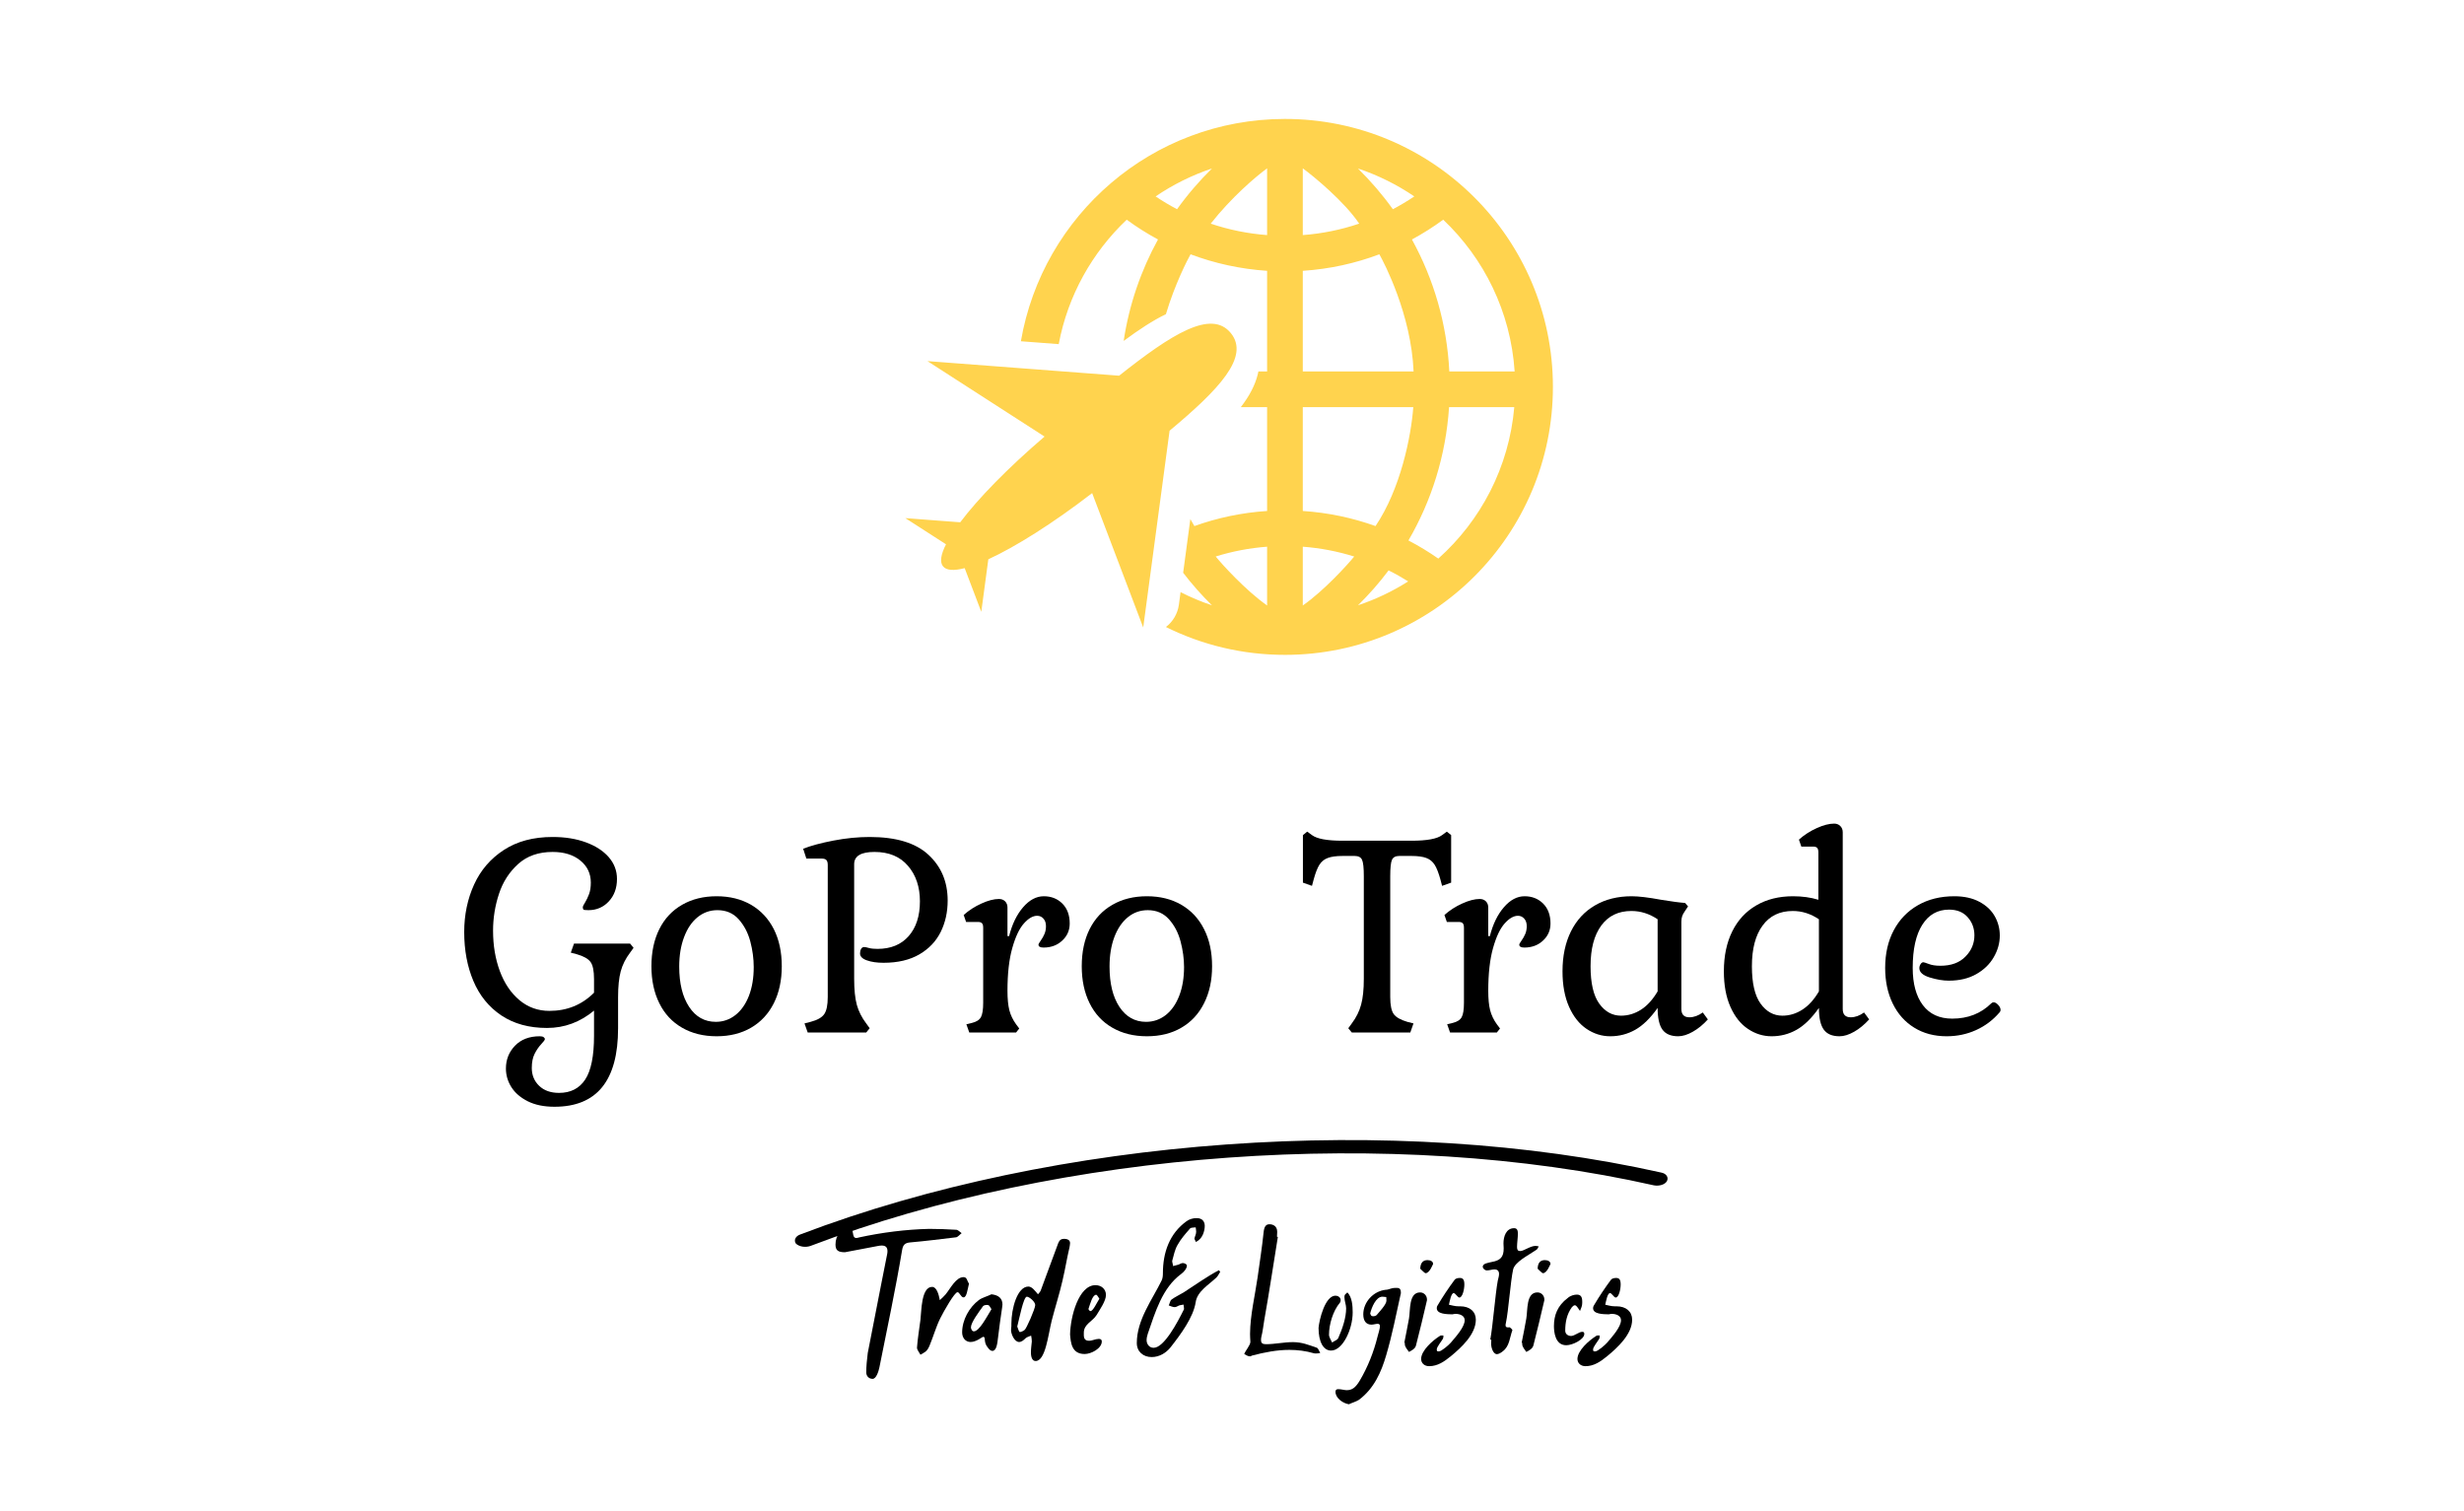 <?xml version="1.0" encoding="UTF-8" standalone="no"?>
<!DOCTYPE svg PUBLIC "-//W3C//DTD SVG 1.1//EN" "http://www.w3.org/Graphics/SVG/1.1/DTD/svg11.dtd">
<svg width="100%" height="100%" viewBox="0 0 375 230" version="1.1" xmlns="http://www.w3.org/2000/svg" xmlns:xlink="http://www.w3.org/1999/xlink" xml:space="preserve" xmlns:serif="http://www.serif.com/" style="fill-rule:evenodd;clip-rule:evenodd;stroke-linejoin:round;stroke-miterlimit:2;">
    <g transform="matrix(1,0,0,1,0,-72.5)">
        <g transform="matrix(1,0,0,-1,0,440.805)">
            <path d="M90.406,214.508C88.289,212.75 85.906,211.867 83.25,211.867C80.516,211.867 78.199,212.504 76.297,213.774C74.402,215.047 72.988,216.793 72.051,219C71.117,221.207 70.648,223.692 70.648,226.457C70.648,229.086 71.152,231.5 72.156,233.696C73.156,235.891 74.668,237.645 76.688,238.957C78.707,240.274 81.18,240.93 84.105,240.93C86,240.93 87.688,240.66 89.168,240.114C90.641,239.575 91.801,238.825 92.641,237.864C93.48,236.899 93.898,235.793 93.898,234.547C93.898,233.164 93.488,232.028 92.664,231.137C91.836,230.243 90.801,229.793 89.551,229.793C89.145,229.793 88.902,229.821 88.824,229.875C88.738,229.926 88.695,230.063 88.695,230.282C88.695,230.36 88.812,230.59 89.047,230.973C89.277,231.352 89.48,231.778 89.656,232.254C89.828,232.723 89.918,233.297 89.918,233.981C89.918,235.36 89.383,236.485 88.312,237.356C87.242,238.219 85.84,238.653 84.105,238.653C81.965,238.653 80.219,238.043 78.863,236.821C77.508,235.602 76.531,234.082 75.938,232.27C75.336,230.453 75.039,228.582 75.039,226.66C75.039,224.414 75.387,222.36 76.078,220.5C76.77,218.645 77.766,217.176 79.066,216.09C80.363,215.008 81.883,214.465 83.617,214.465C86.301,214.465 88.566,215.387 90.406,217.231L90.406,219.301C90.406,220.551 90.23,221.418 89.879,221.903C89.523,222.395 88.832,222.785 87.801,223.082L86.871,223.328L87.359,224.707L95.895,224.707L96.422,224.063L95.895,223.328C95.215,222.434 94.738,221.485 94.469,220.485C94.199,219.481 94.066,218.168 94.066,216.543L94.066,211.825C94.066,203.86 90.84,199.875 84.391,199.875C82.789,199.875 81.434,200.153 80.324,200.707C79.215,201.266 78.383,201.981 77.828,202.86C77.273,203.743 76.996,204.684 76.996,205.688C76.996,207.043 77.453,208.203 78.375,209.16C79.297,210.121 80.555,210.602 82.156,210.602C82.426,210.602 82.621,210.555 82.738,210.465C82.863,210.371 82.926,210.27 82.926,210.16C82.926,210.047 82.738,209.793 82.359,209.387C81.977,208.981 81.645,208.493 81.359,207.922C81.074,207.356 80.934,206.637 80.934,205.77C80.934,204.688 81.305,203.785 82.051,203.063C82.797,202.344 83.805,201.985 85.078,201.985C86.84,201.985 88.168,202.66 89.062,204.016C89.957,205.371 90.406,207.594 90.406,210.684L90.406,214.508Z" style="fill-rule:nonzero;"/>
        </g>
        <g transform="matrix(1,0,0,-1,0,439.098)">
            <path d="M99.141,219.551C99.141,221.715 99.543,223.598 100.344,225.2C101.141,226.801 102.297,228.032 103.801,228.899C105.305,229.766 107.059,230.203 109.066,230.203C111.07,230.203 112.816,229.766 114.309,228.899C115.797,228.032 116.949,226.801 117.766,225.2C118.574,223.598 118.98,221.715 118.98,219.551C118.98,217.407 118.574,215.528 117.766,213.918C116.949,212.305 115.797,211.063 114.309,210.2C112.816,209.328 111.07,208.895 109.066,208.895C107.059,208.895 105.305,209.328 103.801,210.2C102.297,211.063 101.141,212.305 100.344,213.918C99.543,215.528 99.141,217.407 99.141,219.551ZM114.711,219.426C114.711,220.7 114.539,222 114.188,223.332C113.832,224.657 113.242,225.778 112.418,226.7C111.594,227.625 110.516,228.086 109.184,228.086C108.051,228.086 107.039,227.727 106.156,227.008C105.273,226.286 104.594,225.278 104.109,223.977C103.617,222.676 103.371,221.188 103.371,219.508C103.371,216.934 103.875,214.887 104.879,213.371C105.879,211.852 107.234,211.09 108.945,211.09C110.055,211.09 111.051,211.438 111.93,212.125C112.809,212.821 113.496,213.801 113.984,215.059C114.469,216.321 114.711,217.774 114.711,219.426Z" style="fill-rule:nonzero;"/>
        </g>
        <g transform="matrix(1,0,0,-1,0,429.508)">
            <path d="M129.996,208.051C129.996,206.395 130.133,205.07 130.402,204.082C130.676,203.098 131.152,202.156 131.828,201.262L132.359,200.528L131.828,199.875L122.926,199.875L122.438,201.262L123.375,201.5C124.406,201.774 125.094,202.164 125.445,202.68C125.801,203.196 125.977,204.063 125.977,205.281L125.977,225.367C125.977,225.719 125.91,225.969 125.773,226.117C125.637,226.266 125.402,226.344 125.078,226.344L122.723,226.344L122.234,227.844C123.398,228.301 124.938,228.719 126.848,229.086C128.758,229.453 130.594,229.633 132.359,229.633C136.371,229.633 139.352,228.731 141.301,226.926C143.25,225.125 144.227,222.805 144.227,219.961C144.227,218.199 143.871,216.606 143.168,215.184C142.461,213.758 141.379,212.621 139.922,211.77C138.453,210.914 136.637,210.488 134.469,210.488C133.469,210.488 132.621,210.61 131.934,210.856C131.238,211.098 130.891,211.453 130.891,211.91C130.891,212.184 130.945,212.41 131.055,212.602C131.164,212.793 131.328,212.887 131.543,212.887C131.652,212.887 131.879,212.84 132.219,212.746C132.551,212.649 132.992,212.602 133.539,212.602C135.566,212.602 137.152,213.25 138.293,214.551C139.434,215.852 140.004,217.613 140.004,219.84C140.004,222.035 139.398,223.836 138.188,225.238C136.984,226.649 135.281,227.356 133.086,227.356C131.027,227.356 129.996,226.731 129.996,225.488L129.996,208.051Z" style="fill-rule:nonzero;"/>
        </g>
        <g transform="matrix(1,0,0,-1,0,438.528)">
            <path d="M153.328,223.571L153.578,223.571C154.039,225.387 154.746,226.848 155.707,227.958C156.672,229.075 157.723,229.633 158.859,229.633C159.996,229.633 160.941,229.258 161.684,228.516C162.43,227.766 162.801,226.755 162.801,225.485C162.801,224.454 162.422,223.587 161.664,222.883C160.906,222.176 159.961,221.825 158.82,221.825C158.305,221.825 158.047,221.973 158.047,222.274C158.047,222.356 158.164,222.555 158.391,222.883C158.621,223.208 158.812,223.544 158.961,223.895C159.113,224.251 159.188,224.645 159.188,225.079C159.188,225.563 159.059,225.95 158.797,226.235C158.543,226.52 158.227,226.661 157.844,226.661C157.195,226.661 156.523,226.274 155.836,225.501C155.141,224.731 154.551,223.485 154.066,221.766C153.574,220.044 153.328,217.868 153.328,215.239C153.328,214.02 153.426,213.036 153.613,212.294C153.805,211.548 154.145,210.833 154.637,210.153L155.121,209.508L154.637,208.895L147.516,208.895L147.074,210.153L147.922,210.356C148.602,210.52 149.059,210.813 149.289,211.235C149.516,211.653 149.633,212.38 149.633,213.411L149.633,224.833C149.633,225.157 149.574,225.387 149.453,225.52C149.328,225.657 149.117,225.723 148.824,225.723L147.031,225.723L146.664,226.782C147.453,227.489 148.355,228.071 149.371,228.528C150.387,228.989 151.273,229.219 152.031,229.219C152.414,229.219 152.727,229.098 152.969,228.86C153.211,228.614 153.328,228.301 153.328,227.923L153.328,223.571Z" style="fill-rule:nonzero;"/>
        </g>
        <g transform="matrix(1,0,0,-1,0,439.098)">
            <path d="M164.633,219.551C164.633,221.715 165.031,223.598 165.832,225.2C166.633,226.801 167.785,228.032 169.289,228.899C170.789,229.766 172.547,230.203 174.555,230.203C176.559,230.203 178.309,229.766 179.797,228.899C181.289,228.032 182.438,226.801 183.246,225.2C184.062,223.598 184.469,221.715 184.469,219.551C184.469,217.407 184.062,215.528 183.246,213.918C182.438,212.305 181.289,211.063 179.797,210.2C178.309,209.328 176.559,208.895 174.555,208.895C172.547,208.895 170.789,209.328 169.289,210.2C167.785,211.063 166.633,212.305 165.832,213.918C165.031,215.528 164.633,217.407 164.633,219.551ZM180.203,219.426C180.203,220.7 180.023,222 179.672,223.332C179.32,224.657 178.734,225.778 177.906,226.7C177.078,227.625 176,228.086 174.676,228.086C173.535,228.086 172.523,227.727 171.645,227.008C170.766,226.286 170.078,225.278 169.59,223.977C169.105,222.676 168.863,221.188 168.863,219.508C168.863,216.934 169.363,214.887 170.363,213.371C171.367,211.852 172.723,211.09 174.426,211.09C175.539,211.09 176.535,211.438 177.422,212.125C178.301,212.821 178.984,213.801 179.469,215.059C179.957,216.321 180.203,217.774 180.203,219.426Z" style="fill-rule:nonzero;"/>
        </g>
        <g transform="matrix(1,0,0,-1,0,428.695)">
            <path d="M219.227,222.32C218.953,223.32 218.664,224.07 218.355,224.57C218.039,225.074 217.613,225.425 217.074,225.625C216.527,225.832 215.766,225.933 214.793,225.933L212.961,225.933C212.398,225.933 212.023,225.738 211.844,225.343C211.672,224.953 211.582,224.121 211.582,222.843L211.582,204.468C211.582,203.222 211.762,202.355 212.113,201.867C212.465,201.383 213.156,200.988 214.184,200.687L215.121,200.449L214.637,199.062L205.734,199.062L205.199,199.715L205.734,200.449C206.406,201.343 206.879,202.293 207.148,203.293C207.426,204.297 207.562,205.613 207.562,207.238L207.562,222.843C207.562,224.121 207.473,224.953 207.293,225.343C207.117,225.738 206.746,225.933 206.176,225.933L204.344,225.933C203.371,225.933 202.613,225.832 202.074,225.625C201.527,225.425 201.102,225.074 200.789,224.57C200.48,224.07 200.191,223.32 199.922,222.32L199.672,221.383L198.293,221.871L198.293,229.105L198.945,229.633L199.672,229.105C200.434,228.535 201.977,228.25 204.309,228.25L214.836,228.25C217.168,228.25 218.711,228.535 219.473,229.105L220.199,229.633L220.852,229.105L220.852,221.871L219.473,221.383L219.227,222.32Z" style="fill-rule:nonzero;"/>
        </g>
        <g transform="matrix(1,0,0,-1,0,438.528)">
            <path d="M226.5,223.571L226.746,223.571C227.207,225.387 227.918,226.848 228.879,227.958C229.844,229.075 230.891,229.633 232.027,229.633C233.168,229.633 234.109,229.258 234.855,228.516C235.602,227.766 235.973,226.755 235.973,225.485C235.973,224.454 235.594,223.587 234.832,222.883C234.078,222.176 233.129,221.825 231.988,221.825C231.477,221.825 231.219,221.973 231.219,222.274C231.219,222.356 231.332,222.555 231.562,222.883C231.793,223.208 231.984,223.544 232.133,223.895C232.281,224.251 232.359,224.645 232.359,225.079C232.359,225.563 232.227,225.95 231.969,226.235C231.711,226.52 231.395,226.661 231.016,226.661C230.363,226.661 229.695,226.274 229.004,225.501C228.309,224.731 227.719,223.485 227.234,221.766C226.746,220.044 226.5,217.868 226.5,215.239C226.5,214.02 226.594,213.036 226.785,212.294C226.977,211.548 227.316,210.833 227.805,210.153L228.293,209.508L227.805,208.895L220.688,208.895L220.246,210.153L221.094,210.356C221.773,210.52 222.227,210.813 222.457,211.235C222.688,211.653 222.801,212.38 222.801,213.411L222.801,224.833C222.801,225.157 222.742,225.387 222.621,225.52C222.496,225.657 222.289,225.723 221.992,225.723L220.199,225.723L219.832,226.782C220.621,227.489 221.523,228.071 222.539,228.528C223.555,228.989 224.441,229.219 225.203,229.219C225.582,229.219 225.895,229.098 226.141,228.86C226.379,228.614 226.5,228.301 226.5,227.923L226.5,223.571Z" style="fill-rule:nonzero;"/>
        </g>
        <g transform="matrix(1,0,0,-1,0,439.098)">
            <path d="M252.277,213.207C251.164,211.637 250.023,210.528 248.859,209.875C247.691,209.223 246.434,208.895 245.078,208.895C243.777,208.895 242.574,209.27 241.461,210.02C240.352,210.766 239.465,211.883 238.801,213.371C238.137,214.864 237.801,216.664 237.801,218.778C237.801,221.11 238.23,223.133 239.086,224.856C239.941,226.575 241.16,227.895 242.746,228.813C244.328,229.739 246.191,230.203 248.332,230.203C249.387,230.203 250.879,230.024 252.801,229.668C254.426,229.399 255.648,229.239 256.461,229.184L256.906,228.657L256.418,227.922C256.227,227.653 256.094,227.403 256.012,227.172C255.934,226.942 255.891,226.664 255.891,226.34L255.891,213.043C255.891,212.203 256.301,211.782 257.113,211.782C257.789,211.782 258.469,212.028 259.148,212.516L259.922,211.461C259.215,210.676 258.453,210.051 257.641,209.59C256.824,209.125 256.078,208.895 255.406,208.895C254.297,208.895 253.496,209.235 253.004,209.914C252.52,210.59 252.277,211.688 252.277,213.207ZM242.07,219.551C242.07,216.977 242.512,215.078 243.391,213.86C244.27,212.641 245.375,212.028 246.703,212.028C247.789,212.028 248.809,212.336 249.758,212.946C250.703,213.555 251.543,214.481 252.277,215.727L252.277,226.7C251.027,227.539 249.699,227.961 248.289,227.961C246.312,227.961 244.781,227.223 243.699,225.746C242.613,224.274 242.07,222.207 242.07,219.551Z" style="fill-rule:nonzero;"/>
        </g>
        <g transform="matrix(1,0,0,-1,0,428.043)">
            <path d="M280.449,201.988C280.449,201.148 280.852,200.727 281.664,200.727C282.344,200.727 283.02,200.973 283.695,201.461L284.469,200.406C283.762,199.621 283.004,198.996 282.195,198.535C281.379,198.07 280.637,197.84 279.961,197.84C278.844,197.84 278.047,198.18 277.559,198.859C277.07,199.535 276.824,200.633 276.824,202.152C275.715,200.582 274.578,199.473 273.414,198.82C272.246,198.168 270.988,197.84 269.633,197.84C268.332,197.84 267.129,198.215 266.016,198.965C264.902,199.711 264.016,200.828 263.355,202.316C262.691,203.809 262.359,205.609 262.359,207.723C262.359,210.055 262.781,212.078 263.633,213.801C264.488,215.52 265.707,216.84 267.293,217.758C268.879,218.684 270.742,219.148 272.887,219.148C274.293,219.148 275.578,218.969 276.742,218.613L276.742,225.809C276.742,226.133 276.684,226.363 276.562,226.504C276.441,226.641 276.234,226.707 275.934,226.707L274.148,226.707L273.781,227.766C274.566,228.469 275.465,229.051 276.48,229.512C277.496,229.973 278.383,230.203 279.141,230.203C279.523,230.203 279.836,230.078 280.078,229.836C280.324,229.59 280.449,229.277 280.449,228.898L280.449,201.988ZM266.625,208.496C266.625,205.922 267.066,204.023 267.945,202.805C268.824,201.586 269.93,200.973 271.262,200.973C272.344,200.973 273.359,201.281 274.305,201.891C275.254,202.5 276.094,203.426 276.824,204.672L276.824,215.645C275.578,216.484 274.254,216.906 272.844,216.906C270.863,216.906 269.332,216.168 268.254,214.691C267.168,213.219 266.625,211.152 266.625,208.496Z" style="fill-rule:nonzero;"/>
        </g>
        <g transform="matrix(1,0,0,-1,0,439.098)">
            <path d="M304.305,212.516C303.305,211.352 302.113,210.457 300.727,209.832C299.348,209.207 297.859,208.895 296.258,208.895C294.387,208.895 292.746,209.328 291.336,210.2C289.926,211.063 288.836,212.286 288.066,213.86C287.293,215.43 286.906,217.246 286.906,219.305C286.906,221.473 287.34,223.379 288.211,225.02C289.074,226.653 290.301,227.926 291.887,228.836C293.469,229.746 295.32,230.203 297.434,230.203C298.926,230.203 300.191,229.922 301.238,229.364C302.281,228.809 303.062,228.078 303.578,227.172C304.094,226.262 304.352,225.278 304.352,224.223C304.352,223.086 304.047,221.989 303.434,220.934C302.824,219.871 301.938,219.012 300.773,218.352C299.609,217.688 298.211,217.356 296.578,217.356C295.715,217.356 294.754,217.516 293.699,217.84C292.641,218.168 292.109,218.641 292.109,219.266C292.109,219.481 292.172,219.684 292.297,219.875C292.418,220.063 292.559,220.16 292.719,220.16C292.801,220.16 293.074,220.071 293.535,219.899C293.996,219.715 294.59,219.625 295.32,219.625C296.949,219.625 298.219,220.09 299.121,221.016C300.031,221.934 300.488,223.016 300.488,224.262C300.488,225.321 300.148,226.239 299.469,227.008C298.793,227.782 297.844,228.168 296.625,228.168C294.891,228.168 293.535,227.403 292.559,225.868C291.586,224.336 291.098,222.149 291.098,219.305C291.098,216.895 291.613,215.004 292.641,213.633C293.672,212.266 295.164,211.578 297.113,211.578C299.496,211.578 301.477,212.352 303.047,213.899C303.156,214.008 303.277,214.063 303.414,214.063C303.629,214.063 303.859,213.934 304.102,213.672C304.348,213.418 304.469,213.153 304.469,212.883C304.469,212.75 304.414,212.625 304.305,212.516Z" style="fill-rule:nonzero;"/>
        </g>
        <g transform="matrix(1,0,0,-1,0,506.297)">
            <path d="M123.344,244.184C161.555,258.758 211.969,262.379 251.715,253.406C252.508,253.254 253.426,253.527 253.699,254.067C253.973,254.606 253.617,255.203 252.824,255.352C232.477,259.91 209.547,261.27 186.672,259.629C163.801,257.985 141.297,253.359 121.812,245.938C121.047,245.676 120.781,245.035 121.129,244.543C121.633,244.059 122.582,243.918 123.344,244.184Z" style="fill-rule:nonzero;"/>
        </g>
        <g transform="matrix(1,0,0,-1,0,262.738)">
            <path d="M195.5,172.136C175.367,172.109 158.664,157.492 155.371,138.304L161.129,137.867C162.516,145.261 166.227,151.836 171.477,156.804C172.988,155.695 174.578,154.687 176.238,153.793C173.645,149.086 171.848,143.879 171.012,138.355C173.375,140.105 175.48,141.48 177.441,142.426C178.809,147.004 180.719,150.695 181.195,151.539C184.855,150.16 188.77,149.293 192.844,149.023L192.844,133.711L191.52,133.711C191.238,132.289 190.582,130.699 189.352,128.968C189.195,128.742 189.023,128.511 188.844,128.281L192.844,128.281L192.844,112.476C188.984,112.222 185.27,111.433 181.777,110.179C181.562,110.535 181.359,110.886 181.16,111.238L180.066,103.074C181.41,101.32 182.875,99.664 184.449,98.121C182.797,98.672 181.203,99.343 179.672,100.125L179.418,98.222C179.23,96.832 178.5,95.629 177.445,94.816C182.922,92.097 189.09,90.566 195.621,90.578C218.141,90.613 236.371,108.898 236.34,131.418C236.305,153.941 218.02,172.172 195.5,172.136ZM192.844,98.093C189.527,100.429 185.938,104.41 185.02,105.547C187.559,106.34 190.176,106.84 192.844,107.039L192.844,98.093ZM179.137,158.398C178.012,158.988 176.926,159.64 175.875,160.347C178.5,162.133 181.379,163.57 184.449,164.597C182.508,162.687 180.723,160.617 179.137,158.398ZM192.844,154.461C189.906,154.683 187.035,155.265 184.262,156.203C187.426,160.226 191.121,163.363 192.844,164.621L192.844,154.461ZM230.516,133.711L220.574,133.711C220.215,140.965 218.191,147.785 214.883,153.793C216.543,154.687 218.133,155.695 219.645,156.804C225.855,150.922 229.914,142.793 230.516,133.711ZM215.246,160.347C214.191,159.64 213.105,158.988 211.98,158.398C210.395,160.617 208.609,162.691 206.668,164.597C209.738,163.57 212.617,162.133 215.246,160.347ZM198.273,164.621C199.996,163.363 204.613,159.543 206.859,156.203C204.086,155.265 201.211,154.683 198.273,154.461L198.273,164.621ZM198.273,149.023C202.352,149.293 206.262,150.156 209.926,151.539C210.684,150.191 214.77,142.379 215.137,133.711L198.273,133.711L198.273,149.023ZM198.273,128.281L215.09,128.281C214.762,123.812 213.148,115.816 209.344,110.179C205.848,111.433 202.137,112.222 198.273,112.476L198.273,128.281ZM198.273,98.093L198.273,107.039C200.945,106.84 203.559,106.336 206.098,105.543C205.18,104.41 201.547,100.371 198.273,98.093ZM206.672,98.121C208.355,99.769 209.918,101.547 211.332,103.433C212.355,102.926 213.348,102.363 214.312,101.758C211.945,100.254 209.383,99.027 206.672,98.121ZM218.898,105.23C217.449,106.242 215.93,107.168 214.352,107.988C217.863,114.023 220.051,120.918 220.535,128.281L230.461,128.281C229.668,119.14 225.363,111.004 218.898,105.23ZM149.344,97.129L146.816,103.777C145.184,103.351 144.031,103.418 143.52,104.05C143,104.691 143.188,105.859 143.973,107.406L137.789,111.386L146.137,110.754C148.883,114.394 153.406,119.039 158.973,123.8L141.152,135.281L170.32,133.062C178.285,139.371 184.336,143.23 187.328,139.539C190.246,135.933 185.512,130.961 178,124.691L173.988,94.746L166.215,115.195C160.242,110.597 154.605,107.05 150.414,105.121L149.344,97.129Z" style="fill:rgb(255,211,78);fill-rule:nonzero;"/>
        </g>
        <g transform="matrix(1,0,0,-1,0,541.699)">
            <path d="M128.594,278.629C130.164,278.941 131.836,279.226 133.531,279.566C133.762,279.617 134.004,279.648 134.184,279.648C134.781,279.648 135.066,279.387 135.066,278.785C135.066,278.629 135.047,278.418 134.992,278.207C134.391,275.261 133.844,272.336 133.266,269.441L132.066,263.297C131.941,262.254 131.836,261.289 131.836,260.351C131.836,259.773 132.246,259.359 132.801,259.359C133.352,259.359 133.711,260.476 133.844,261.129C135.016,267.031 136.297,272.965 137.289,278.941C137.422,279.722 137.684,280.039 138.496,280.121C140.812,280.324 143.137,280.617 145.516,280.902C145.801,280.953 146.094,281.344 146.355,281.531C146.094,281.711 145.801,282.047 145.516,282.047C144.137,282.129 142.801,282.183 141.422,282.183C137.844,282.101 134.234,281.637 130.734,280.879C130.582,280.824 130.426,280.797 130.32,280.797C129.512,280.797 130.133,282.34 129.172,282.34C128.047,282.34 127.156,281.215 127.156,279.804C127.156,278.914 127.551,278.629 128.594,278.629Z" style="fill-rule:nonzero;"/>
        </g>
        <g transform="matrix(1,0,0,-1,0,545.523)">
            <path d="M147.473,277.675C147.156,278.117 147.188,278.664 146.641,278.664C145.492,278.664 144.684,276.992 143.926,276.054C143.664,275.738 143.348,275.453 143.031,275.168C142.875,276.003 142.566,277.179 141.863,277.179C140.191,277.179 140.242,273.445 140.086,272.191C139.906,270.781 139.664,269.371 139.559,267.933C139.559,267.593 139.906,267.203 140.086,266.859C140.664,267.203 141.074,267.281 141.465,268.226C142.043,269.605 142.434,271.043 143.086,272.371C143.684,273.57 145.281,276.371 145.727,276.371C146.039,276.371 146.25,275.582 146.641,275.582C147.113,275.582 147.238,276.707 147.473,277.675Z" style="fill-rule:nonzero;"/>
        </g>
        <g transform="matrix(1,0,0,-1,0,547.555)">
            <path d="M150.891,278.086C150.27,277.77 149.484,277.59 148.965,277.2C147.504,276.098 146.43,274.172 146.43,272.289C146.43,271.477 146.926,270.825 147.711,270.825C148.598,270.825 149.484,271.614 149.641,271.614C150.082,271.614 149.617,270.825 150.344,269.965C150.586,269.649 150.789,269.469 151.027,269.469C151.648,269.469 151.785,270.539 151.891,271.477C152.07,272.993 152.281,274.539 152.512,276.047C152.543,276.203 152.566,276.391 152.566,276.52C152.566,277.434 152.016,277.957 150.891,278.086ZM150.891,275.813C150.137,274.59 149.039,272.446 148.207,272.446C147.891,272.446 147.766,272.918 147.766,273.047C147.766,273.782 148.934,275.34 149.617,276.285C149.746,276.414 149.984,276.465 150.219,276.465C150.555,276.465 150.586,276.309 150.891,275.813Z" style="fill-rule:nonzero;"/>
        </g>
        <g transform="matrix(1,0,0,-1,0,540.656)">
            <path d="M153.922,266.328C153.922,266.199 153.871,265.988 153.871,265.726C153.871,265.179 154.363,263.926 155.102,263.926C155.469,263.926 155.805,264.211 156.09,264.504C156.328,264.715 156.668,264.765 156.93,264.894C156.984,264.578 157.035,264.316 157.035,264.011C156.984,263.453 156.898,262.886 156.898,262.336C156.898,261.496 157.164,261.031 157.605,261.031C159.121,261.031 159.512,264.968 160.059,267.168C160.582,269.199 161.234,271.218 161.707,273.281C162.203,275.418 162.277,276.226 162.781,278.394C162.801,278.574 162.855,278.785 162.855,278.972C162.855,279.308 162.645,279.625 161.918,279.625C161.52,279.625 161.234,279.437 161.055,278.972C159.984,276.015 159.203,274.039 158.391,271.765C158.309,271.554 158.129,271.367 157.973,271.187C157.5,271.734 157.059,272.363 156.512,272.363C154.836,272.363 153.922,269.051 153.922,266.695L153.922,266.328ZM154.816,266.281C155.152,267.586 155.773,270.82 156.277,270.82C156.637,270.82 157.551,270.062 157.551,269.547C157.551,268.996 156.195,265.914 155.934,265.758C155.73,265.601 155.414,265.441 155.203,265.441C155.047,265.496 154.973,265.914 154.816,266.281Z" style="fill-rule:nonzero;"/>
        </g>
        <g transform="matrix(1,0,0,-1,0,546.641)">
            <path d="M162.855,271.059C162.961,269.86 163.066,268.082 165.074,268.082C166.066,268.082 167.684,268.922 167.684,269.996C167.684,270.25 167.527,270.383 167.242,270.383C166.719,270.383 166.254,270.098 165.727,270.098C164.863,270.098 164.949,270.829 164.949,271.321C164.949,272.657 166.273,273.016 166.906,274.036C167.398,274.875 168.316,276.153 168.316,277.067C168.316,278.004 167.578,278.559 166.719,278.559C164.16,278.559 162.906,273.774 162.855,271.059ZM167.316,276.496C166.926,275.891 166.359,274.614 165.961,274.614C165.832,274.614 165.652,274.848 165.652,274.953C165.652,274.981 165.676,274.981 165.676,275.004C165.887,275.606 166.254,277.098 166.824,277.098C166.98,277.098 167.137,276.731 167.316,276.496Z" style="fill-rule:nonzero;"/>
        </g>
        <g transform="matrix(1,0,0,-1,0,536.898)">
            <path d="M185.707,270.851L185.496,271.089C183.668,270.121 181.941,268.871 180.141,267.714C179.543,267.355 178.859,267.039 178.289,266.621C178.051,266.41 178.027,266.019 177.871,265.734C178.184,265.628 178.469,265.472 178.785,265.472C179.047,265.472 179.281,265.683 179.543,265.757C179.754,265.808 179.91,265.808 180.121,265.863C180.141,265.683 180.195,265.441 180.195,265.261L180.195,265.156C179.203,263.148 177.164,259.285 175.574,259.285C174.84,259.285 174.504,259.937 174.504,260.433C174.504,260.769 174.578,261.105 174.684,261.421C175.809,264.664 176.879,268.398 179.754,270.511C180.219,270.851 180.637,271.375 180.637,271.793C180.637,272.027 180.219,272.183 180.016,272.183C179.754,272.183 179.512,271.976 179.281,271.921C179.047,271.839 178.785,271.816 178.551,271.71C178.523,271.976 178.395,272.257 178.395,272.5C178.629,273.332 178.785,274.195 179.203,274.921C179.723,275.867 180.426,276.648 181.109,277.433C181.266,277.613 181.68,277.562 181.973,277.613C181.996,277.382 182.047,277.171 182.047,276.96C182.047,276.57 181.867,276.308 181.785,275.918C181.785,275.761 181.973,275.574 181.973,275.394C183.039,275.816 183.352,277.121 183.352,277.824C183.352,278.32 183.141,279.023 182.102,279.023C181.605,279.023 181.004,278.867 180.586,278.55C177.977,276.675 176.984,273.773 176.984,270.64C176.984,270.25 176.953,269.882 176.797,269.543C175.363,266.597 173.012,263.539 173.012,260.011C173.012,258.707 173.977,257.875 175.281,257.875C176.438,257.875 177.449,258.496 178.133,259.336C179.672,261.293 181.629,263.933 181.973,266.23C182.203,267.871 183.984,268.89 185.109,269.964C185.363,270.195 185.496,270.535 185.707,270.851Z" style="fill-rule:nonzero;"/>
        </g>
        <g transform="matrix(1,0,0,-1,0,537.73)">
            <path d="M194.477,276.984C194.43,276.984 194.379,276.984 194.348,277.035C194.348,277.269 194.379,277.531 194.379,277.765C194.379,278.679 193.695,278.918 193.199,278.918C192.621,278.918 192.391,278.5 192.309,277.668C192.074,275.394 191.707,273.089 191.398,270.847C190.98,267.945 190.273,265.125 190.246,262.23C190.246,261.839 190.273,261.421 190.297,261.031C190.297,260.507 189.57,259.726 189.359,259.171C189.594,259.042 189.906,258.812 190.246,258.812C190.328,258.812 190.434,258.886 190.559,258.937C192.441,259.433 194.348,259.8 196.23,259.8C197.484,259.8 198.734,259.644 199.988,259.277C200.094,259.253 200.176,259.253 200.273,259.253C200.484,259.253 200.691,259.277 200.926,259.328C200.773,259.57 200.641,260.011 200.43,260.117C199.156,260.558 198.156,260.98 196.777,260.98C195.391,260.98 194.031,260.664 192.652,260.664C192.129,260.664 191.918,260.843 191.918,261.285C191.918,261.421 191.918,261.601 191.969,261.789C192.18,262.621 192.262,263.453 192.414,264.347C193.172,268.578 193.801,272.828 194.477,276.984Z" style="fill-rule:nonzero;"/>
        </g>
        <g transform="matrix(1,0,0,-1,0,547.219)">
            <path d="M200.672,272.637C200.672,270.469 201.426,269.184 202.574,269.184C204.352,269.184 205.867,272.426 205.867,274.985C205.867,275.973 205.785,277.309 205.059,278.035C204.766,277.75 204.609,277.75 204.609,277.328C204.609,276.731 204.871,276.16 204.871,275.614C204.871,274.172 204.301,272.5 203.672,271.09C203.566,270.805 203.07,270.649 202.734,270.414C202.574,270.774 202.262,271.227 202.262,271.586C202.262,273.153 202.859,275.192 203.902,276.446C203.984,276.52 204.039,276.707 204.039,276.864C204.039,277.309 203.594,277.539 203.25,277.539C201.66,277.539 200.773,273.86 200.672,272.637Z" style="fill-rule:nonzero;"/>
        </g>
        <g transform="matrix(1,0,0,-1,0,554.633)">
            <path d="M205.289,268.426C205.785,268.664 206.363,268.813 206.828,269.106C209.129,270.832 210.227,273.336 210.984,275.945C211.867,278.945 212.469,282.028 213.148,285.09C213.172,285.164 213.203,285.27 213.203,285.399C213.203,286.207 212.762,286.133 212.34,286.133C211.688,286.133 211.371,285.848 210.879,285.848C208.996,285.637 207.48,283.965 207.48,282.113C207.48,281.09 207.93,280.543 208.738,280.543C208.996,280.543 209.414,280.672 209.676,280.672C209.91,280.672 210.016,280.543 210.016,280.305C210.016,279.945 209.781,279.211 209.648,278.715C209.078,276.391 208.164,274.094 206.961,272.055C206.309,270.961 205.785,270.571 204.953,270.571C204.586,270.571 204.141,270.727 203.648,270.727C203.387,270.727 203.25,270.59 203.25,270.328C203.25,269.367 204.352,268.582 205.289,268.426ZM208.531,282.238C208.738,283.153 209.414,284.797 210.383,284.797C210.562,284.797 210.801,284.742 210.984,284.742L210.984,284.641C210.984,284.461 211.004,284.301 211.004,284.176C211.004,283.625 209.91,282.473 209.52,282.008C209.391,281.871 209.152,281.821 208.973,281.821C208.637,281.821 208.637,282.008 208.531,282.238Z" style="fill-rule:nonzero;"/>
        </g>
        <g transform="matrix(1,0,0,-1,0,542.512)">
            <path d="M213.727,265.68C213.781,265.68 213.801,265.625 213.801,265.625L213.801,265.446C213.801,265.055 214.191,264.606 214.434,264.27C214.793,264.457 215.371,264.742 215.496,265.235C216.074,267.508 216.652,269.832 217.172,272.129L217.172,272.262C217.172,272.832 216.727,273.328 216.129,273.328C214.379,273.328 214.664,270.645 214.434,269.34C214.191,268.086 213.984,266.907 213.727,265.68ZM216.148,276.934C216.309,276.801 216.801,276.254 216.961,276.254C217.613,276.254 218.109,277.746 218.109,277.641C218.109,278.032 217.746,278.242 217.254,278.242C216.602,278.242 216.18,277.871 216.148,276.934Z" style="fill-rule:nonzero;"/>
        </g>
        <g transform="matrix(1,0,0,-1,0,547.394)">
            <path d="M221.031,274.874C221.168,274.874 221.324,274.949 221.453,274.949C222.293,274.949 222.914,274.609 222.914,273.98C222.914,272.968 221.609,271.503 220.801,270.562C220.484,270.191 219.367,269.234 219,269.234C218.738,269.234 218.664,269.234 218.664,269.539C218.664,269.91 219.367,270.749 219.57,271.109C219.676,271.265 219.676,271.503 219.676,271.656L219.391,271.656C219.316,271.656 219.211,271.656 219.156,271.601C218.031,270.898 216.285,269.359 216.285,268.078C216.285,267.476 216.75,266.984 217.508,266.984C218.789,266.984 219.809,267.687 220.801,268.499C222.398,269.804 224.609,271.843 224.609,274.062C224.609,275.285 223.703,276.097 222.211,276.097L221.949,276.097C221.453,276.097 221.012,276.23 220.516,276.335C220.641,276.906 220.852,278.105 221.242,278.105C221.504,278.105 221.844,277.429 222.105,277.429C222.578,277.429 222.863,278.66 222.863,279.417C222.863,280.249 222.578,280.41 222.156,280.41C221.82,280.41 221.504,280.304 221.379,280.124C220.461,278.894 219.57,277.558 218.789,276.23C218.684,276.074 218.664,275.937 218.664,275.812C218.664,274.894 220.199,274.894 221.031,274.874Z" style="fill-rule:nonzero;"/>
        </g>
        <g transform="matrix(1,0,0,-1,0,537.992)">
            <path d="M226.809,261.633C226.859,261.633 226.914,261.601 226.965,261.601C226.965,261.398 226.934,261.16 226.934,260.926C226.934,260.59 227.176,259.41 227.828,259.41C228.059,259.41 228.449,259.621 228.691,259.832C229.754,260.609 229.754,261.945 230.176,263.062C230.176,263.168 229.809,263.512 229.703,263.512C229.629,263.484 229.551,263.484 229.5,263.484C229.207,263.484 229.133,263.617 229.133,263.82C229.133,263.926 229.156,264.031 229.184,264.164C229.574,265.965 229.891,270.512 230.281,272.281C230.543,273.457 232.605,274.449 233.859,275.312C234.016,275.414 234.066,275.656 234.195,275.804C234.039,275.836 233.859,275.887 233.699,275.887C232.891,275.887 231.922,275.101 231.352,275.101C231.008,275.101 230.879,275.289 230.879,275.73C230.879,276.277 231.008,277.172 231.008,277.719C231.008,278.133 230.961,278.582 230.438,278.582C229.207,278.582 228.816,277.297 228.816,276.277C228.816,276.015 228.848,275.73 228.848,275.5C228.848,274.215 228.375,273.668 227.016,273.437C226.469,273.301 225.66,273.226 225.66,272.699C225.711,272.387 226.02,272.152 226.281,272.152C226.68,272.152 227.094,272.312 227.43,272.312C227.902,272.312 228.141,272.078 228.141,271.605C228.141,271.238 228.008,270.922 227.953,270.617C227.566,268.554 227.199,263.695 226.809,261.633Z" style="fill-rule:nonzero;"/>
        </g>
        <g transform="matrix(1,0,0,-1,0,542.512)">
            <path d="M231.586,265.68C231.637,265.68 231.668,265.625 231.668,265.625L231.668,265.446C231.668,265.055 232.059,264.606 232.289,264.27C232.656,264.457 233.227,264.742 233.363,265.235C233.934,267.508 234.512,269.832 235.035,272.129L235.035,272.262C235.035,272.832 234.594,273.328 233.984,273.328C232.238,273.328 232.523,270.645 232.289,269.34C232.059,268.086 231.848,266.907 231.586,265.68ZM234.016,276.934C234.172,276.801 234.668,276.254 234.824,276.254C235.477,276.254 235.973,277.746 235.973,277.641C235.973,278.032 235.605,278.242 235.109,278.242C234.457,278.242 234.039,277.871 234.016,276.934Z" style="fill-rule:nonzero;"/>
        </g>
        <g transform="matrix(1,0,0,-1,0,546.743)">
            <path d="M240.801,275.946L240.801,276.181C240.801,276.884 240.57,277.223 239.992,277.223C239.602,277.223 239.023,277.095 238.582,276.696C237.047,275.548 236.496,274.087 236.496,272.446C236.496,271.583 236.656,269.52 238.371,269.52C239.34,269.52 241.117,270.403 241.117,271.243C241.117,271.559 240.938,271.559 240.781,271.559C240.309,271.559 239.625,270.931 239.109,270.931C238.637,270.931 238.215,271.216 238.215,271.739C238.215,273.02 238.453,274.243 239.234,275.317C239.391,275.497 239.551,275.602 239.676,275.602C239.918,275.602 240.098,275.263 240.465,274.739C240.621,275.188 240.801,275.446 240.801,275.946Z" style="fill-rule:nonzero;"/>
        </g>
        <g transform="matrix(1,0,0,-1,0,547.394)">
            <path d="M244.824,274.874C244.957,274.874 245.113,274.949 245.242,274.949C246.074,274.949 246.703,274.609 246.703,273.98C246.703,272.968 245.398,271.503 244.59,270.562C244.273,270.191 243.156,269.234 242.789,269.234C242.527,269.234 242.453,269.234 242.453,269.539C242.453,269.91 243.156,270.749 243.359,271.109C243.465,271.265 243.465,271.503 243.465,271.656L243.18,271.656C243.105,271.656 243,271.656 242.949,271.601C241.824,270.898 240.074,269.359 240.074,268.078C240.074,267.476 240.539,266.984 241.297,266.984C242.578,266.984 243.602,267.687 244.59,268.499C246.18,269.804 248.398,271.843 248.398,274.062C248.398,275.285 247.492,276.097 246,276.097L245.738,276.097C245.242,276.097 244.801,276.23 244.305,276.335C244.434,276.906 244.641,278.105 245.031,278.105C245.297,278.105 245.633,277.429 245.895,277.429C246.367,277.429 246.652,278.66 246.652,279.417C246.652,280.249 246.367,280.41 245.949,280.41C245.609,280.41 245.297,280.304 245.168,280.124C244.254,278.894 243.359,277.558 242.578,276.23C242.477,276.074 242.453,275.937 242.453,275.812C242.453,274.894 243.988,274.894 244.824,274.874Z" style="fill-rule:nonzero;"/>
        </g>
    </g>
</svg>
